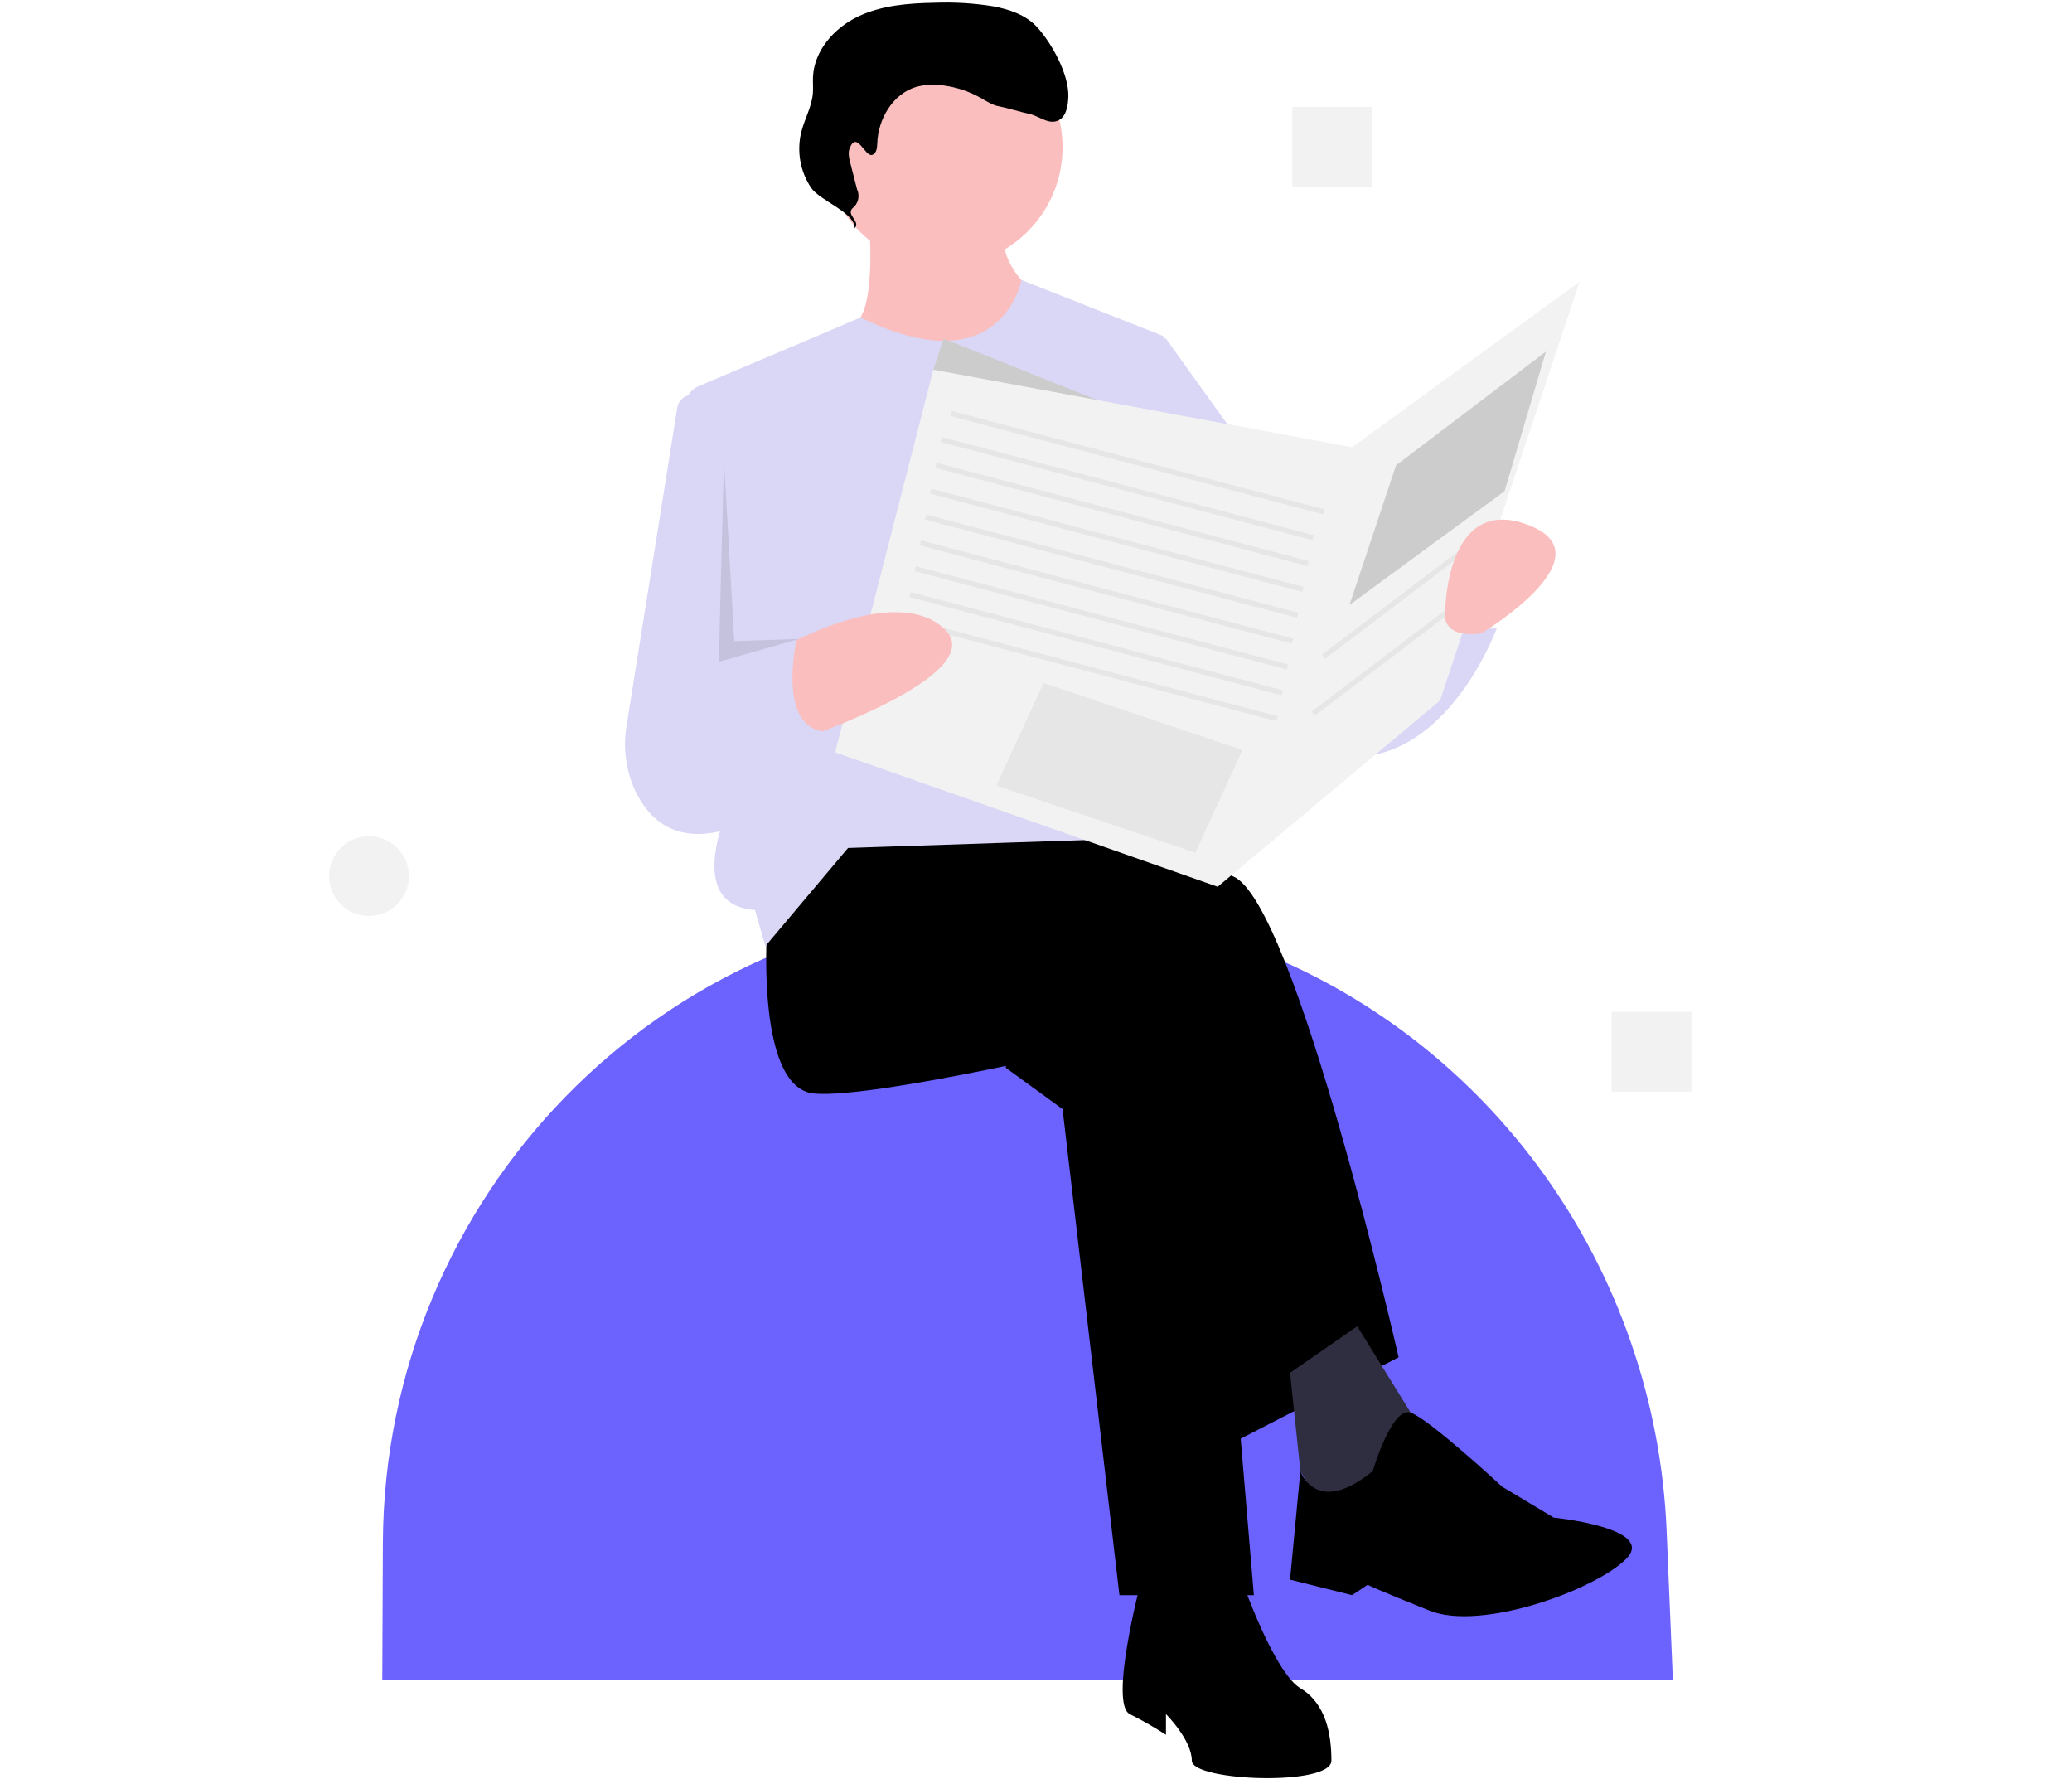 <svg width="268" height="230" viewBox="0 0 268 230" fill="none" xmlns="http://www.w3.org/2000/svg">
<path d="M216.373 217.232H49.446L49.521 199.534C49.711 154.751 85.456 117.85 130.233 117.088C130.717 117.08 131.201 117.076 131.687 117.076H131.687C141.763 117.068 151.758 118.864 161.201 122.378C192.884 134.177 214.15 164.156 215.565 197.935L216.373 217.232Z" fill="#6C63FF"/>
<path d="M130.082 138.073L137.437 143.423L144.793 206.278H162.178L156.16 134.73L132.088 125.368L130.082 138.073Z" fill="black"/>
<path d="M99.323 118.013C99.323 118.013 97.317 140.748 105.341 141.416C113.366 142.085 144.124 134.73 144.124 134.73L158.835 186.886L180.901 175.519C180.901 175.519 167.528 116.676 159.504 113.332C151.48 109.989 124.733 103.302 124.733 103.302L105.341 106.646L99.323 118.013Z" fill="black"/>
<path d="M147.467 204.94C147.467 204.94 143.455 220.319 146.13 221.657C147.739 222.461 149.302 223.354 150.811 224.331V221.657C150.811 221.657 154.154 225 154.154 227.675C154.154 230.349 172.208 231.018 172.208 227.675C172.208 224.331 171.54 220.319 168.196 218.313C164.853 216.307 160.841 204.94 160.841 204.94H147.467Z" fill="black"/>
<path d="M166.859 177.525L168.196 190.23L172.877 198.253L184.244 185.549L175.552 171.507L166.859 177.525Z" fill="#2F2E41"/>
<path d="M177.558 190.229C177.558 190.229 180.02 181.811 182.467 182.677C184.913 183.543 194.275 192.235 194.275 192.235L200.961 196.247C200.961 196.247 214.335 197.585 210.323 201.597C206.311 205.609 191.6 210.958 184.913 208.283C178.226 205.609 176.889 204.94 176.889 204.94L174.883 206.277L166.859 204.271L168.196 190.229C168.196 190.229 170.202 196.247 177.558 190.229Z" fill="black"/>
<path d="M122.058 34.429C130.552 34.429 137.437 27.544 137.437 19.05C137.437 10.556 130.552 3.671 122.058 3.671C113.564 3.671 106.679 10.556 106.679 19.05C106.679 27.544 113.564 34.429 122.058 34.429Z" fill="#FBBEBE"/>
<path d="M112.363 28.077C112.363 28.077 113.7 42.119 109.688 42.119C105.676 42.119 110.357 59.505 121.055 59.505C131.754 59.505 135.766 38.776 135.766 38.776C135.766 38.776 128.411 36.101 129.748 27.409C131.085 18.716 112.363 28.077 112.363 28.077Z" fill="#FBBEBE"/>
<path d="M111.297 41.048L105.676 43.456L90.42 49.911C89.805 50.171 89.29 50.623 88.953 51.2C88.616 51.776 88.474 52.446 88.549 53.11L94.308 104.305C94.308 104.305 88.29 117.01 97.652 117.679L98.989 122.359L109.688 109.655L149.808 108.317L150.477 43.456L132.12 36.203C132.12 36.203 129.623 50.007 111.297 41.048Z" fill="#D9D7F5"/>
<path d="M92.637 51.815L90.166 51.109C89.889 51.03 89.598 51.01 89.313 51.052C89.028 51.093 88.755 51.195 88.512 51.35C88.269 51.504 88.061 51.709 87.903 51.95C87.745 52.191 87.64 52.462 87.594 52.747L81.037 93.879C80.526 96.925 81.015 100.055 82.433 102.799C84.459 106.635 88.667 110.114 97.317 105.977L103.336 62.514L92.637 51.815Z" fill="#D9D7F5"/>
<path d="M142.787 42.453L150.811 43.791L172.877 74.55L174.883 79.899L187.588 75.887C187.588 75.887 186.919 81.905 193.606 81.236C193.606 81.236 185.582 103.302 168.865 96.616C152.148 89.929 146.799 69.869 146.799 69.869L142.787 42.453Z" fill="#D9D7F5"/>
<path d="M152.149 55.827L122.058 43.791L120.721 47.803L134.763 59.839L152.149 55.827Z" fill="#CCCCCC"/>
<path d="M112.799 20.031C113.367 19.879 113.45 19.125 113.469 18.537C113.571 15.39 115.466 12.162 118.478 11.246C119.634 10.929 120.844 10.862 122.028 11.05C123.717 11.275 125.348 11.82 126.835 12.654C127.619 13.095 128.389 13.626 129.278 13.761C129.866 13.85 132.411 14.59 132.996 14.694C134.282 14.923 135.478 16.074 136.713 15.646C137.894 15.236 138.155 13.707 138.184 12.457C138.249 9.609 136.087 5.668 134.183 3.55C132.738 1.942 130.563 1.2 128.436 0.814C125.952 0.415 123.434 0.262 120.92 0.357C117.517 0.418 114.019 0.681 110.95 2.153C107.881 3.626 105.303 6.557 105.156 9.957C105.125 10.666 105.198 11.377 105.139 12.084C104.993 13.807 104.078 15.364 103.649 17.04C103.342 18.27 103.296 19.55 103.514 20.798C103.732 22.046 104.21 23.235 104.915 24.288C106.054 25.964 110.609 27.485 110.543 29.511C111.366 28.658 109.425 27.799 110.248 26.947C110.617 26.665 110.878 26.265 110.988 25.814C111.098 25.363 111.049 24.889 110.851 24.469L109.977 21.059C109.817 20.435 109.66 19.759 109.901 19.162C110.839 16.846 111.852 20.283 112.799 20.031Z" fill="black"/>
<path d="M120.721 47.803L108.016 97.284L157.498 114.67L186.251 90.597L204.305 36.436L174.883 57.833L120.721 47.803Z" fill="#F2F2F2"/>
<path d="M123.146 53.163L122.976 53.81L171.12 66.514L171.291 65.868L123.146 53.163Z" fill="#E6E6E6"/>
<path d="M121.809 56.507L121.639 57.153L169.783 69.858L169.953 69.211L121.809 56.507Z" fill="#E6E6E6"/>
<path d="M121.141 59.85L120.97 60.496L169.114 73.201L169.285 72.555L121.141 59.85Z" fill="#E6E6E6"/>
<path d="M120.472 63.193L120.301 63.84L168.445 76.544L168.616 75.898L120.472 63.193Z" fill="#E6E6E6"/>
<path d="M119.803 66.537L119.633 67.183L167.777 79.888L167.948 79.242L119.803 66.537Z" fill="#E6E6E6"/>
<path d="M119.134 69.88L118.964 70.526L167.108 83.231L167.279 82.585L119.134 69.88Z" fill="#E6E6E6"/>
<path d="M118.466 73.223L118.295 73.87L166.44 86.575L166.61 85.928L118.466 73.223Z" fill="#E6E6E6"/>
<path d="M117.797 76.567L117.627 77.213L165.771 89.918L165.941 89.271L117.797 76.567Z" fill="#E6E6E6"/>
<path d="M117.129 79.91L116.958 80.556L165.102 93.261L165.273 92.615L117.129 79.91Z" fill="#E6E6E6"/>
<path d="M100.333 84.201C100.333 84.201 115.372 75.218 122.058 81.236C128.745 87.254 102.667 95.947 102.667 95.947L100.333 84.201Z" fill="#FBBEBE"/>
<path d="M83.944 88.592L103.336 81.236C103.336 81.236 99.992 93.941 106.679 94.61L97.317 105.977C97.317 105.977 78.595 105.977 83.944 88.592Z" fill="#D9D7F5"/>
<path d="M134.972 88.317L160.703 96.99L154.614 110.263L128.883 101.591L134.972 88.317Z" fill="#E6E6E6"/>
<path d="M180.567 60.173L199.958 45.462L194.609 63.517L174.549 78.227L180.567 60.173Z" fill="#CCCCCC"/>
<path d="M190.395 69.937L171.003 84.647L171.407 85.18L190.799 70.47L190.395 69.937Z" fill="#E6E6E6"/>
<path d="M189.058 77.293L169.666 92.003L170.07 92.535L189.462 77.825L189.058 77.293Z" fill="#E6E6E6"/>
<path d="M191.6 81.905C191.6 81.905 208.316 71.875 197.618 67.863C186.919 63.851 186.919 79.23 186.919 79.23C186.919 79.23 186.25 82.574 191.6 81.905Z" fill="#FBBEBE"/>
<path opacity="0.1" d="M93.64 59.505L92.971 85.583L103.335 82.625L94.977 82.908L93.64 59.505Z" fill="black"/>
<path d="M218.782 130.843H208.457V141.168H218.782V130.843Z" fill="#F2F2F2"/>
<path d="M177.48 13.822H167.155V24.147H177.48V13.822Z" fill="#F2F2F2"/>
<path d="M47.724 118.452C50.576 118.452 52.887 116.141 52.887 113.29C52.887 110.438 50.576 108.127 47.724 108.127C44.873 108.127 42.562 110.438 42.562 113.29C42.562 116.141 44.873 118.452 47.724 118.452Z" fill="#F2F2F2"/>
</svg>
